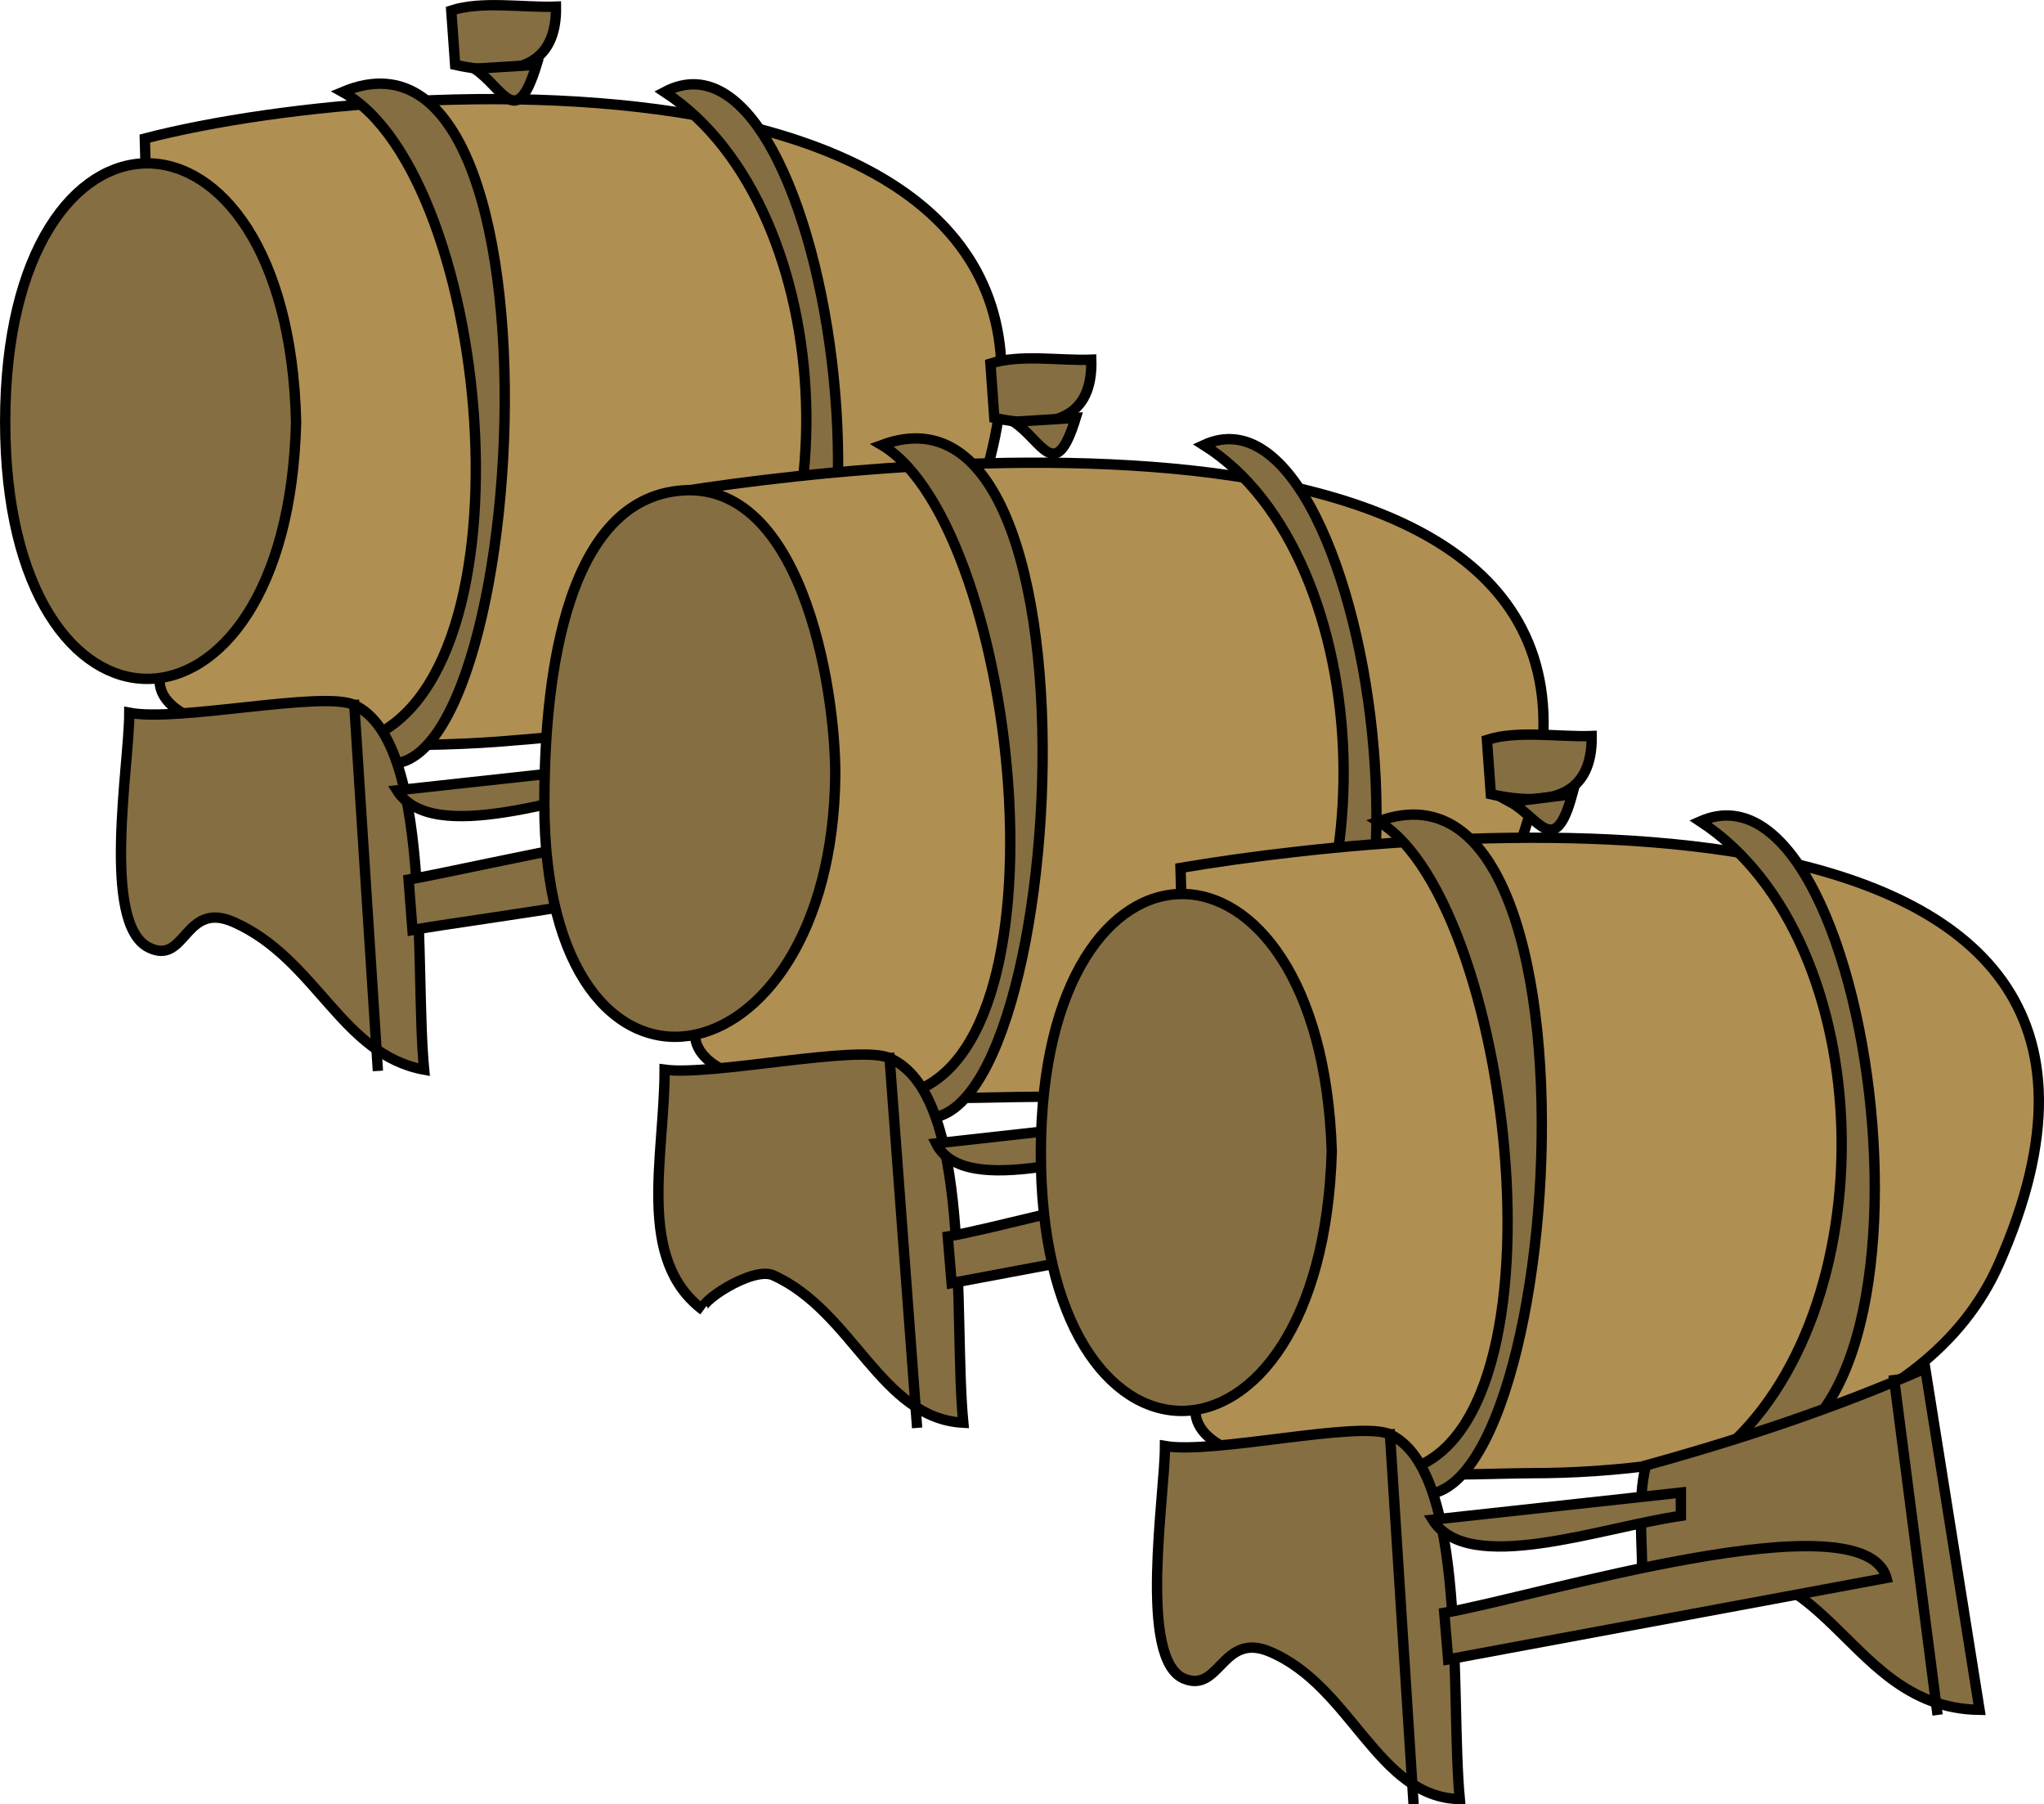 <svg xmlns="http://www.w3.org/2000/svg" xmlns:xlink="http://www.w3.org/1999/xlink" version="1.1" id="Layer_1" x="0px" y="0px" enable-background="new 0 0 822.05 841.89" xml:space="preserve" viewBox="215 247.15 395.21 348.78">
<path fill-rule="evenodd" clip-rule="evenodd" fill="#B08F53" stroke="#000000" stroke-width="2" stroke-linecap="square" stroke-miterlimit="10" d="  M243.002,273.931c51.084-13.289,200.397-20.193,158.25,76.5c-14.412,33.063-58.542,37.676-90.375,40.125  c-12.566,0.967-64.627,2.743-65.021-11.732C244.905,343.859,243.953,308.896,243.002,273.931z"/>
<path fill-rule="evenodd" clip-rule="evenodd" fill="#856E41" stroke="#000000" stroke-width="2" stroke-linecap="square" stroke-miterlimit="10" d="  M272.252,328.681c-1.586,66.096-56.25,66.451-56.25,0C216.002,261.897,270.658,262.244,272.252,328.681z"/>
<path fill-rule="evenodd" clip-rule="evenodd" fill="#856E41" stroke="#000000" stroke-width="2" stroke-linecap="square" stroke-miterlimit="10" d="  M281.252,264.931c48.059-20.26,34.595,158.036,1.5,126C319.713,383.189,310.531,281.163,281.252,264.931z"/>
<path fill-rule="evenodd" clip-rule="evenodd" fill="#856E41" stroke="#000000" stroke-width="2" stroke-linecap="square" stroke-miterlimit="10" d="  M343.502,264.931c33.896-17.97,52.804,133.043,3.75,121.5C380.762,361.349,377.906,287.514,343.502,264.931z"/>
<path fill-rule="evenodd" clip-rule="evenodd" fill="#856E41" stroke="#000000" stroke-width="2" stroke-linecap="square" stroke-miterlimit="10" d="  M302.252,249.181c0.25,3.5,0.5,7,0.75,10.5c11.716,2.579,19.685,0.15,19.5-11.25C316.245,248.663,308.148,247.264,302.252,249.181z"/>
<path fill-rule="evenodd" clip-rule="evenodd" fill="#856E41" stroke="#000000" stroke-width="2" stroke-linecap="square" stroke-miterlimit="10" d="  M306.752,260.431c5.544,3.65,8.028,12.198,12-0.75C314.752,259.931,310.752,260.181,306.752,260.431z"/>
<path fill-rule="evenodd" clip-rule="evenodd" fill="#856E41" stroke="#000000" stroke-width="2" stroke-linecap="square" stroke-miterlimit="10" d="  M240.002,384.931c9.507,1.84,37.428-4.33,43.5-1.5c15.208,7.088,11.615,50.81,13.5,70.5c-16.009-2.933-20.762-21.367-36.75-28.5  c-9.697-4.326-9.238,8.506-16.5,4.875C234.529,425.695,240.002,394.996,240.002,384.931z"/>
<line fill="none" stroke="#000000" stroke-width="2" stroke-linecap="square" stroke-miterlimit="10" x1="283.502" y1="383.431" x2="288.002" y2="453.181"/>
<path fill-rule="evenodd" clip-rule="evenodd" fill="#856E41" stroke="#000000" stroke-width="2" stroke-linecap="square" stroke-miterlimit="10" d="  M333.002,388.681c-1.822,6.964-0.517,16.022-0.75,23.25c36.512-11.904,37.119,24.393,65.25,24.75c-3.5-22.25-7-44.5-10.5-66.75  C369.536,377.283,351.756,385.327,333.002,388.681z"/>
<path fill-rule="evenodd" clip-rule="evenodd" fill="#856E41" d="M381.002,372.931l8.25,63.75L381.002,372.931z"/>
<line fill="none" stroke="#000000" stroke-width="2" stroke-linecap="square" stroke-miterlimit="10" x1="381.002" y1="372.931" x2="389.252" y2="436.681"/>
<path fill-rule="evenodd" clip-rule="evenodd" fill="#856E41" stroke="#000000" stroke-width="2" stroke-linecap="square" stroke-miterlimit="10" d="  M291.752,399.931c6.873,10.88,32.765,0.918,48-1.5c0-1.25,0-2.5,0-3.75C323.752,396.431,307.752,398.181,291.752,399.931z"/>
<path fill-rule="evenodd" clip-rule="evenodd" fill="#856E41" stroke="#000000" stroke-width="2" stroke-linecap="square" stroke-miterlimit="10" d="  M294.002,417.181c0.25,3.25,0.5,6.5,0.75,9.75c12.456-2.314,85.577-11.203,84-19.875  C377.162,398.312,306.416,415.075,294.002,417.181z"/>
<path fill-rule="evenodd" clip-rule="evenodd" fill="#B08F53" stroke="#000000" stroke-width="2" stroke-linecap="square" stroke-miterlimit="10" d="  M346.502,342.181c48.226-7.565,203.587-22.645,159,76.5c-14.354,31.918-58.944,40.5-90.75,40.5c-12.69,0-64.985,2.989-65.396-12.107  C348.405,412.109,347.453,377.146,346.502,342.181z"/>
<path fill-rule="evenodd" clip-rule="evenodd" fill="#856E41" stroke="#000000" stroke-width="2" stroke-linecap="square" stroke-miterlimit="10" d="  M376.502,396.931c-0.608,61.181-56.25,71.506-56.25,5.625c0-16.604,1.696-56.616,24.75-60.375  C369.845,338.13,376.538,380.007,376.502,396.931z"/>
<path fill-rule="evenodd" clip-rule="evenodd" fill="#856E41" stroke="#000000" stroke-width="2" stroke-linecap="square" stroke-miterlimit="10" d="  M385.502,333.181c48.223-17.919,33.881,158.894,0.75,126C424.08,457.979,412.298,349.11,385.502,333.181z"/>
<path fill-rule="evenodd" clip-rule="evenodd" fill="#856E41" stroke="#000000" stroke-width="2" stroke-linecap="square" stroke-miterlimit="10" d="  M447.752,333.181c33.339-15.428,53.198,130.71,3,122.25C484.593,431.632,481.886,354.649,447.752,333.181z"/>
<path fill-rule="evenodd" clip-rule="evenodd" fill="#856E41" stroke="#000000" stroke-width="2" stroke-linecap="square" stroke-miterlimit="10" d="  M406.502,317.431c0.25,3.5,0.5,7,0.75,10.5c11.475,2.475,19.082-0.044,18.75-11.25C419.975,316.913,412.181,315.579,406.502,317.431  z"/>
<path fill-rule="evenodd" clip-rule="evenodd" fill="#856E41" stroke="#000000" stroke-width="2" stroke-linecap="square" stroke-miterlimit="10" d="  M411.002,328.681c5.545,3.65,8.028,12.198,12-0.75C419.002,328.181,415.002,328.431,411.002,328.681z"/>
<path fill-rule="evenodd" clip-rule="evenodd" fill="#856E41" stroke="#000000" stroke-width="2" stroke-linecap="square" stroke-miterlimit="10" d="  M343.502,453.931c9.116,1.265,37.427-4.912,43.5-2.25c16.216,7.107,12.278,49.908,14.25,70.5  c-15.949-0.829-21.217-21.504-36.75-28.5c-4.055-1.826-15.065,5.587-13.5,6.75C337.858,490.666,343.502,470.858,343.502,453.931z"/>
<line fill="none" stroke="#000000" stroke-width="2" stroke-linecap="square" stroke-miterlimit="10" x1="387.002" y1="451.681" x2="392.252" y2="522.181"/>
<path fill-rule="evenodd" clip-rule="evenodd" fill="#856E41" stroke="#000000" stroke-width="2" stroke-linecap="square" stroke-miterlimit="10" d="  M437.252,456.931c-2.065,7.179-1.032,16.513-1.5,24c36.092-14.14,36.983,22.575,65.25,24c-3.25-22-6.5-44-9.75-66  C473.694,446.079,455.916,453.267,437.252,456.931z"/>
<path fill-rule="evenodd" clip-rule="evenodd" fill="#856E41" d="M484.502,441.181l9,63.75L484.502,441.181z"/>
<line fill="none" stroke="#000000" stroke-width="2" stroke-linecap="square" stroke-miterlimit="10" x1="484.502" y1="441.181" x2="493.502" y2="504.931"/>
<path fill-rule="evenodd" clip-rule="evenodd" fill="#856E41" stroke="#000000" stroke-width="2" stroke-linecap="square" stroke-miterlimit="10" d="  M396.002,468.181c5.48,11.047,32.217,1.397,47.25-0.75c0-1.5,0-3,0-4.5C427.502,464.681,411.752,466.431,396.002,468.181z"/>
<path fill-rule="evenodd" clip-rule="evenodd" fill="#856E41" stroke="#000000" stroke-width="2" stroke-linecap="square" stroke-miterlimit="10" d="  M398.252,486.181c0.25,3,0.5,6,0.75,9c28-5.25,56-10.5,84-15.75C478.631,463.52,415.365,483.251,398.252,486.181z"/>
<path fill-rule="evenodd" clip-rule="evenodd" fill="#B08F53" stroke="#000000" stroke-width="2" stroke-linecap="square" stroke-miterlimit="10" d="  M443.252,414.931c49.3-8.378,201.743-22.131,158.25,76.5c-14.099,31.972-58.417,40.5-90.375,40.5  c-12.68,0-64.602,3.304-65.021-12.107C445.154,484.86,444.203,449.895,443.252,414.931z"/>
<path fill-rule="evenodd" clip-rule="evenodd" fill="#856E41" stroke="#000000" stroke-width="2" stroke-linecap="square" stroke-miterlimit="10" d="  M472.502,469.681c-1.925,66.655-56.474,67.258-56.25,0C416.474,403.095,470.352,403.704,472.502,469.681z"/>
<path fill-rule="evenodd" clip-rule="evenodd" fill="#856E41" stroke="#000000" stroke-width="2" stroke-linecap="square" stroke-miterlimit="10" d="  M481.502,405.931c49.474-18.159,33.92,158.948,0.75,126C520.396,532.112,508.399,421.921,481.502,405.931z"/>
<path fill-rule="evenodd" clip-rule="evenodd" fill="#856E41" stroke="#000000" stroke-width="2" stroke-linecap="square" stroke-miterlimit="10" d="  M543.752,405.931c34.903-15.4,52.495,130.67,3.75,122.25C580.062,501.573,579.013,429.077,543.752,405.931z"/>
<path fill-rule="evenodd" clip-rule="evenodd" fill="#856E41" stroke="#000000" stroke-width="2" stroke-linecap="square" stroke-miterlimit="10" d="  M502.502,390.181c0.25,3.5,0.5,7,0.75,10.5c11.716,2.579,19.686,0.15,19.5-11.25C516.495,389.663,508.398,388.264,502.502,390.181z"/>
<path fill-rule="evenodd" clip-rule="evenodd" fill="#856E41" stroke="#000000" stroke-width="2" stroke-linecap="square" stroke-miterlimit="10" d="  M507.002,402.181c5.514,2.979,8.595,11.14,12-1.5C515.002,401.181,511.002,401.681,507.002,402.181z"/>
<path fill-rule="evenodd" clip-rule="evenodd" fill="#856E41" stroke="#000000" stroke-width="2" stroke-linecap="square" stroke-miterlimit="10" d="  M440.252,526.681c9.291,1.64,37.639-4.999,43.5-2.25c15.201,7.129,11.612,50.779,13.5,70.5c-15.943-0.315-20.887-21.834-36.75-28.5  c-9.184-3.859-9.58,8.018-16.5,5.25C434.958,568.064,440.252,536.25,440.252,526.681z"/>
<line fill="none" stroke="#000000" stroke-width="2" stroke-linecap="square" stroke-miterlimit="10" x1="483.752" y1="524.431" x2="488.252" y2="594.931"/>
<path fill-rule="evenodd" clip-rule="evenodd" fill="#856E41" stroke="#000000" stroke-width="2" stroke-linecap="square" stroke-miterlimit="10" d="  M533.252,530.431c-1.822,6.964-0.517,16.022-0.75,23.25c36.262-14.384,37.202,23.644,65.25,24c-3.5-22-7-44-10.5-66  C569.744,519.368,551.66,525.344,533.252,530.431z"/>
<path fill-rule="evenodd" clip-rule="evenodd" fill="#856E41" d="M581.252,513.931l8.25,63.75L581.252,513.931z"/>
<line fill="none" stroke="#000000" stroke-width="2" stroke-linecap="square" stroke-miterlimit="10" x1="581.252" y1="513.931" x2="589.502" y2="577.681"/>
<path fill-rule="evenodd" clip-rule="evenodd" fill="#856E41" stroke="#000000" stroke-width="2" stroke-linecap="square" stroke-miterlimit="10" d="  M492.002,540.931c6.852,10.958,32.732,1.431,48-0.75c0-1.5,0-3,0-4.5C524.002,537.431,508.002,539.181,492.002,540.931z"/>
<path fill-rule="evenodd" clip-rule="evenodd" fill="#856E41" stroke="#000000" stroke-width="2" stroke-linecap="square" stroke-miterlimit="10" d="  M494.252,558.931c0.25,3,0.5,6,0.75,9c28.25-5.25,56.5-10.5,84.75-15.75C575.294,536.235,511.5,556.005,494.252,558.931z"/>
</svg>